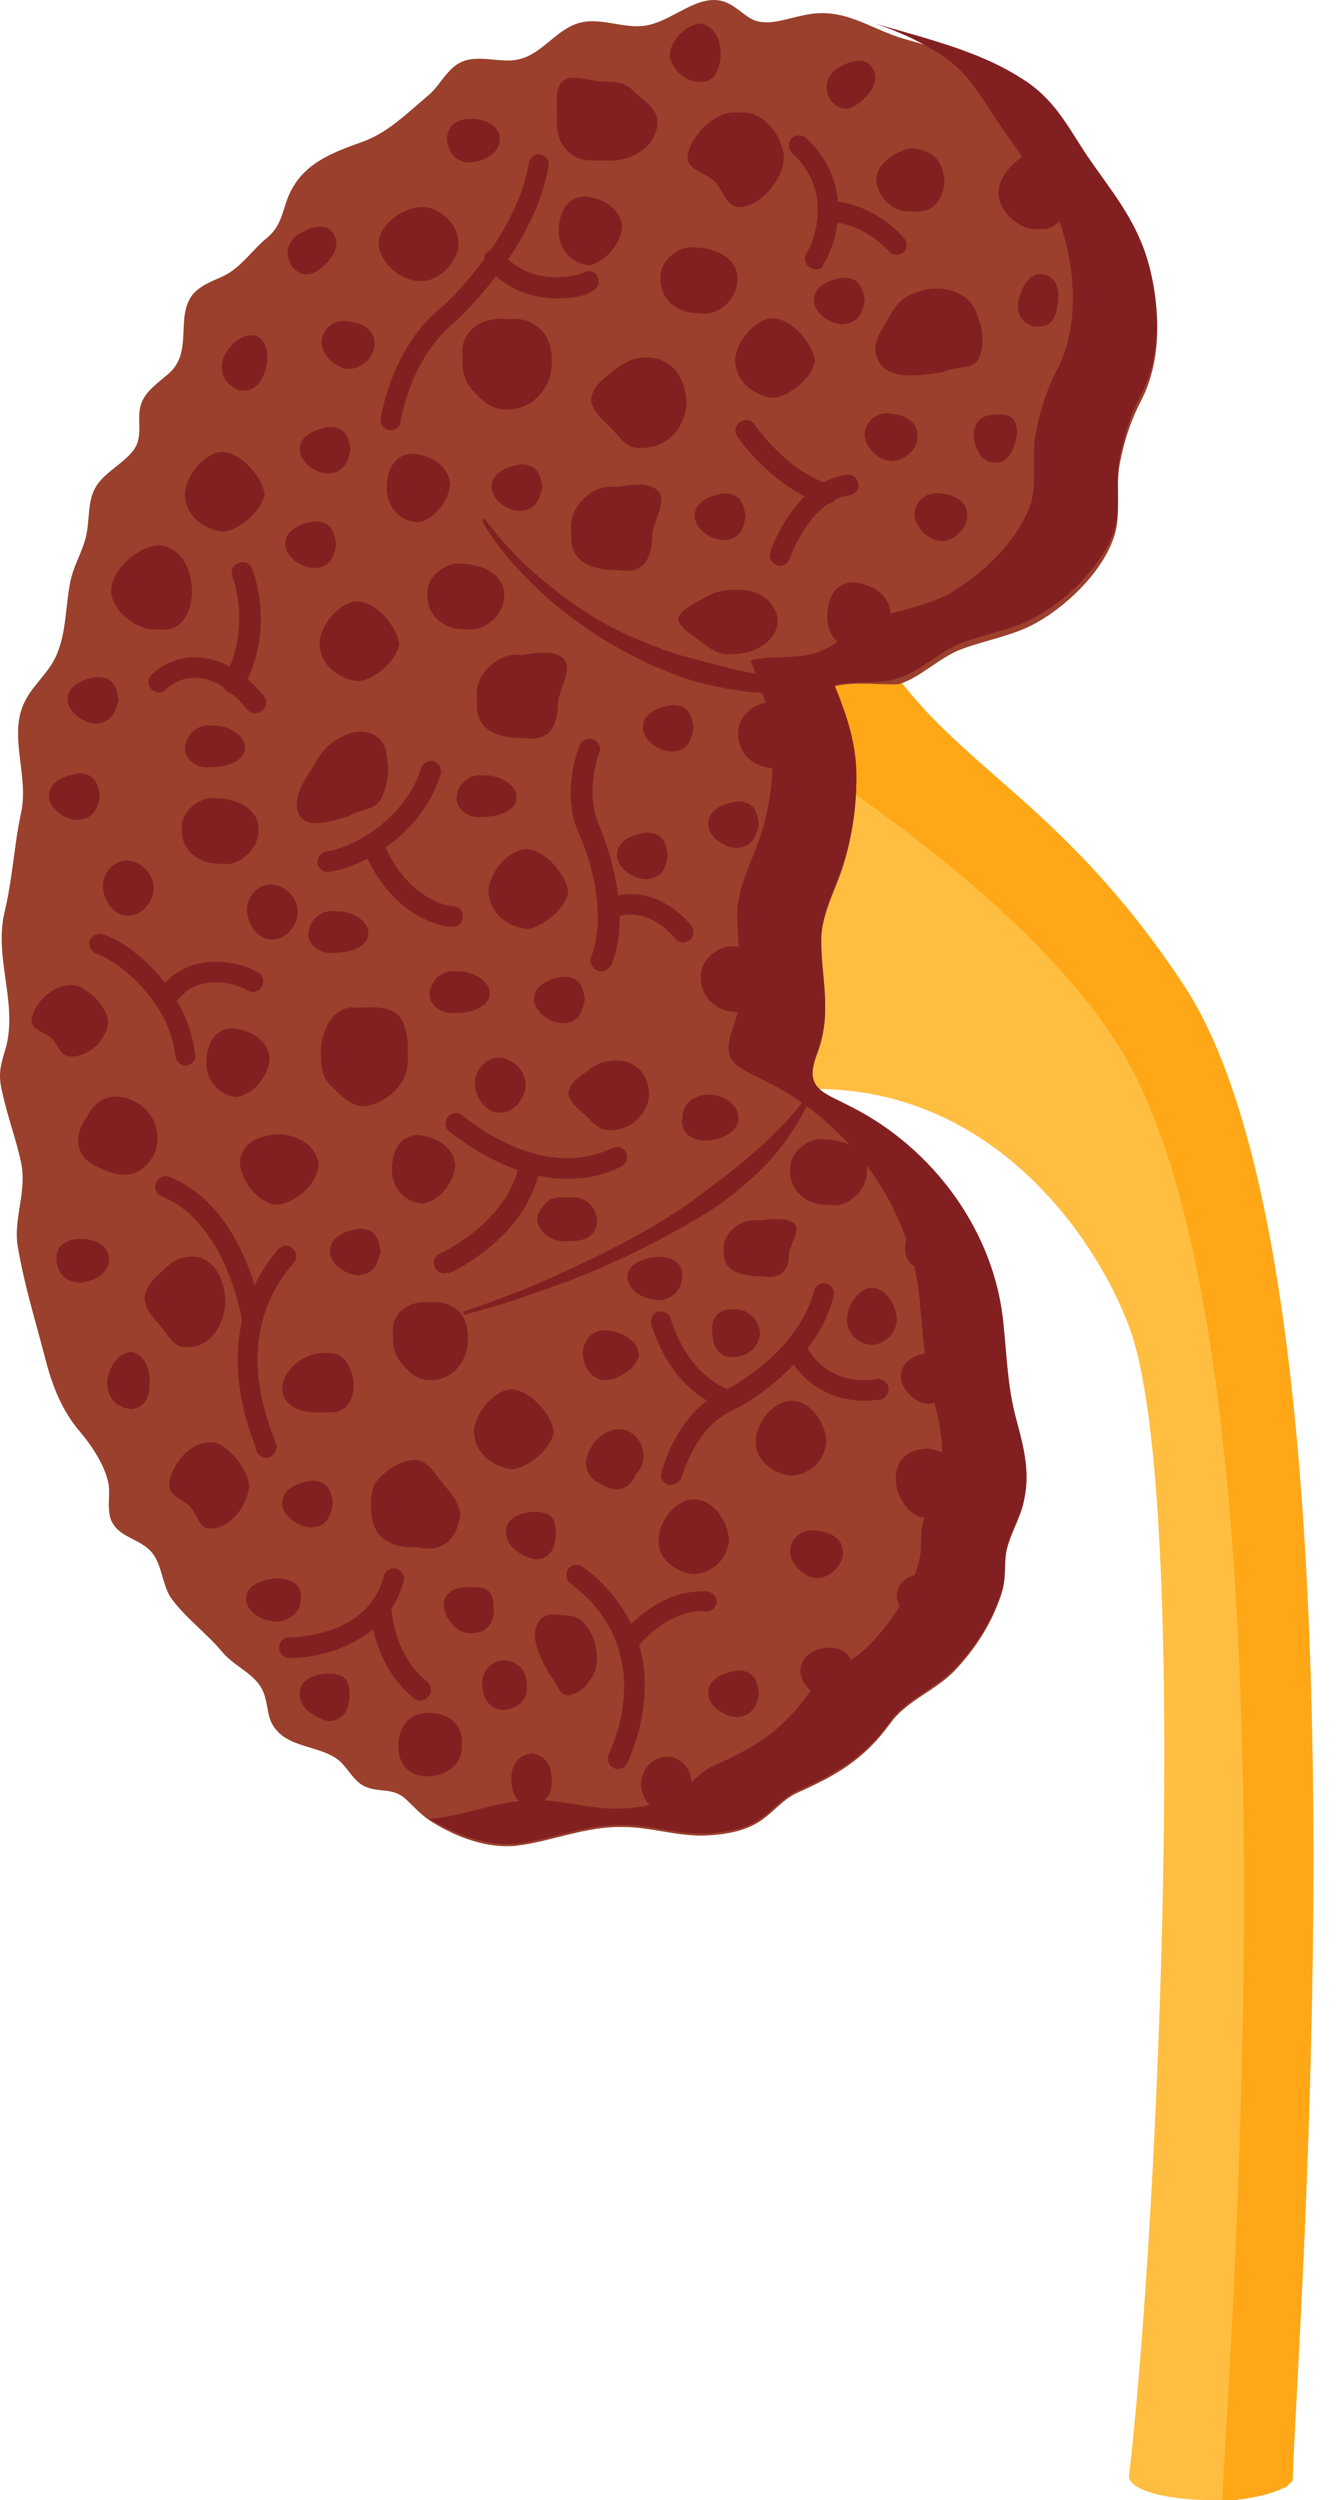 <svg xmlns="http://www.w3.org/2000/svg" width="43" height="80" viewBox="0 0 43 80" fill="none"><path d="M41.391 79.27C41.391 79.303 41.391 79.37 41.357 79.403C41.357 79.403 41.357 79.436 41.324 79.436L41.291 79.469C41.291 79.469 41.291 79.469 41.258 79.502L41.225 79.536L41.191 79.569C41.158 79.569 41.158 79.602 41.125 79.602C41.092 79.602 41.059 79.635 41.026 79.635C40.959 79.668 40.926 79.702 40.86 79.702C40.826 79.702 40.793 79.735 40.793 79.735C40.528 79.834 40.196 79.901 39.798 79.967C39.731 79.967 39.665 79.967 39.599 80C39.532 80 39.499 80 39.433 80C39.366 80 39.333 80 39.267 80C39.234 80 39.2 80 39.134 80C39.001 80 38.902 80 38.769 80C37.309 80 36.147 79.668 36.147 79.237C37.11 71.007 38.072 48.342 36.247 42.734C35.285 39.781 30.938 32.779 22.476 35.434C22.011 35.566 23.77 28.664 24.832 23.72C25.694 19.704 26.623 17.315 26.723 17.547C28.78 24.35 32.962 24.018 37.939 31.584C44.178 41.208 41.49 75.222 41.391 79.27Z" fill="#FFBE40"></path><path d="M41.391 79.27C41.391 79.303 41.391 79.37 41.358 79.403C41.358 79.403 41.358 79.436 41.325 79.436L41.291 79.469C41.291 79.469 41.291 79.469 41.258 79.502L41.225 79.536L41.192 79.569C41.159 79.569 41.159 79.602 41.126 79.602C41.092 79.602 41.059 79.635 41.026 79.635C40.96 79.668 40.926 79.702 40.86 79.702C40.827 79.702 40.794 79.735 40.794 79.735C40.528 79.834 40.196 79.901 39.798 79.967C39.732 79.967 39.665 79.967 39.599 80C39.533 80 39.499 80 39.433 80C39.367 80 39.334 80 39.267 80C39.234 80 39.201 80 39.135 80C39.367 75.056 41.856 42.668 35.717 33.31C33.194 29.46 28.35 25.943 24.832 23.72C25.695 19.704 26.624 17.315 26.724 17.547C28.781 24.35 32.962 24.018 37.94 31.584C44.178 41.208 41.491 75.222 41.391 79.27Z" fill="#FFA717"></path><path d="M26.723 21.96C27.088 22.956 27.387 23.819 27.42 24.914C27.42 25.943 27.254 26.971 26.922 27.934C26.657 28.664 26.292 29.361 26.292 30.124C26.292 31.418 26.657 32.447 26.159 33.741C25.728 34.902 26.292 35.002 27.221 35.467C29.876 36.794 31.867 39.482 32.132 42.468C32.232 43.464 32.265 44.36 32.497 45.322C32.73 46.218 32.995 47.048 32.796 47.977C32.697 48.541 32.365 49.039 32.232 49.603C32.132 50.068 32.232 50.499 32.066 50.997C31.767 51.926 31.236 52.756 30.573 53.453C29.942 54.116 29.013 54.415 28.482 55.178C27.652 56.306 26.79 56.804 25.529 57.368C25.031 57.6 24.765 57.999 24.301 58.297C23.836 58.596 23.239 58.696 22.708 58.729C21.746 58.795 20.883 58.463 19.954 58.463C18.759 58.43 17.664 58.928 16.536 59.061C15.607 59.16 14.644 58.795 13.881 58.331C13.483 58.098 13.25 57.8 12.952 57.534C12.554 57.202 12.155 57.368 11.691 57.169C11.392 57.036 11.226 56.738 10.994 56.472C10.397 55.775 9.102 56.041 8.671 55.078C8.571 54.846 8.571 54.614 8.505 54.382C8.339 53.585 7.576 53.419 7.111 52.855C6.614 52.258 5.884 51.727 5.452 51.096C5.187 50.665 5.187 50.068 4.855 49.669C4.523 49.271 3.892 49.205 3.627 48.773C3.428 48.475 3.494 48.077 3.494 47.712C3.494 47.081 2.963 46.285 2.565 45.82C1.968 45.123 1.669 44.327 1.437 43.431C1.138 42.269 0.773 41.108 0.574 39.913C0.408 39.017 0.873 38.154 0.674 37.192C0.508 36.429 0.242 35.732 0.076 34.969C-0.09 34.305 0.043 34.04 0.209 33.442C0.541 32.049 -0.189 30.622 0.143 29.195C0.408 28.1 0.441 27.104 0.674 26.009C0.939 24.848 0.242 23.487 0.806 22.425C1.072 21.894 1.603 21.496 1.835 20.899C2.134 20.169 2.1 19.306 2.266 18.543C2.399 17.978 2.731 17.514 2.797 16.916C2.864 16.452 2.831 15.987 3.063 15.589C3.361 15.058 4.191 14.726 4.39 14.195C4.589 13.631 4.257 13.133 4.722 12.569C4.921 12.337 5.187 12.138 5.419 11.939C6.182 11.242 5.618 10.18 6.149 9.45C6.381 9.151 6.746 9.019 7.111 8.853C7.709 8.587 8.074 7.99 8.571 7.592C9.069 7.16 9.036 6.663 9.302 6.132C9.799 5.136 10.795 4.837 11.691 4.506C12.454 4.207 13.051 3.61 13.682 3.079C14.213 2.647 14.379 1.917 15.208 1.884C15.706 1.851 16.204 2.017 16.668 1.884C17.398 1.685 17.863 0.888 18.593 0.723C19.257 0.557 19.954 0.922 20.651 0.822C21.547 0.689 22.343 -0.24 23.206 0.059C23.571 0.192 23.836 0.523 24.168 0.656C24.666 0.822 25.197 0.59 25.728 0.49C27.022 0.192 27.818 0.922 28.98 1.253C30.241 1.618 31.502 1.917 32.663 2.647C33.758 3.311 34.157 4.174 34.82 5.169C35.55 6.231 36.314 7.127 36.712 8.388C37.176 9.782 37.21 11.507 36.546 12.802C36.214 13.432 35.982 14.129 35.849 14.859C35.716 15.556 35.882 16.352 35.716 17.016C35.418 18.177 34.223 19.339 33.227 19.903C32.497 20.334 31.601 20.467 30.805 20.766C30.075 21.031 29.511 21.662 28.781 21.894C28.117 21.927 27.387 21.795 26.723 21.96Z" fill="#9A402C"></path><path d="M36.547 12.603C36.215 13.233 35.982 13.93 35.85 14.66C35.717 15.357 35.883 16.153 35.717 16.817C35.418 17.979 34.224 19.14 33.228 19.704C32.498 20.136 31.602 20.268 30.805 20.567C30.076 20.832 29.511 21.463 28.781 21.695C28.118 21.927 27.388 21.762 26.724 21.927C27.122 22.923 27.421 23.786 27.421 24.848C27.421 25.876 27.255 26.905 26.923 27.867C26.657 28.598 26.293 29.294 26.293 30.058C26.293 31.352 26.657 32.381 26.16 33.675C25.728 34.836 26.326 34.936 27.222 35.4C29.876 36.728 31.867 39.416 32.133 42.402C32.233 43.398 32.266 44.327 32.498 45.256C32.73 46.152 32.996 46.982 32.797 47.911C32.697 48.475 32.365 48.973 32.233 49.537C32.133 50.002 32.233 50.433 32.067 50.931C31.768 51.86 31.237 52.689 30.573 53.386C29.943 54.05 29.014 54.349 28.483 55.112C27.653 56.24 26.79 56.738 25.529 57.302C25.032 57.534 24.766 57.933 24.301 58.231C23.837 58.53 23.239 58.629 22.709 58.663C21.746 58.729 20.883 58.397 19.954 58.397C18.76 58.364 17.665 58.862 16.536 58.995C15.607 59.094 14.578 58.696 13.749 58.198C13.782 58.198 13.815 58.198 13.848 58.198C15.01 58.065 16.072 57.568 17.266 57.601C18.195 57.634 19.058 57.933 20.021 57.866C20.552 57.833 21.149 57.733 21.613 57.435C22.078 57.169 22.343 56.738 22.841 56.506C24.102 55.941 24.965 55.444 25.795 54.316C26.359 53.552 27.255 53.254 27.885 52.59C28.549 51.893 29.08 51.063 29.379 50.134C29.544 49.636 29.445 49.238 29.544 48.74C29.677 48.176 30.009 47.679 30.109 47.114C30.275 46.185 30.042 45.356 29.81 44.46C29.578 43.497 29.544 42.568 29.445 41.606C29.18 38.619 27.189 35.931 24.534 34.604C23.638 34.139 23.04 34.04 23.472 32.878C23.936 31.584 23.605 30.555 23.605 29.261C23.605 28.498 23.97 27.768 24.235 27.071C24.6 26.109 24.766 25.08 24.733 24.051C24.733 22.956 24.401 22.127 24.036 21.131C24.7 20.965 25.43 21.098 26.093 20.899C26.823 20.666 27.388 20.036 28.118 19.77C28.914 19.472 29.81 19.372 30.54 18.908C31.536 18.31 32.697 17.182 33.029 16.021C33.195 15.357 33.029 14.561 33.162 13.864C33.294 13.134 33.527 12.437 33.858 11.806C34.522 10.512 34.456 8.82 34.024 7.393C33.626 6.099 32.863 5.236 32.133 4.174C31.436 3.178 31.071 2.316 29.976 1.652C29.379 1.287 28.715 0.988 28.018 0.756C28.483 0.889 28.947 1.021 29.412 1.154C30.54 1.486 31.668 1.851 32.664 2.481C33.759 3.145 34.157 4.008 34.821 5.003C35.551 6.065 36.314 6.961 36.712 8.222C37.144 9.616 37.21 11.309 36.547 12.603Z" fill="#822021"></path><path d="M15.508 16.584C16.138 17.447 16.901 18.21 17.764 18.874C18.594 19.538 19.523 20.102 20.519 20.5C20.751 20.6 21.016 20.699 21.249 20.799C21.514 20.865 21.746 20.965 22.012 21.031C22.51 21.164 23.041 21.297 23.538 21.429C23.804 21.496 24.069 21.529 24.335 21.595C24.468 21.628 24.6 21.662 24.733 21.662C24.866 21.695 24.998 21.695 25.131 21.728L25.33 21.761L25.529 21.794L25.928 21.861C26.193 21.894 26.459 21.927 26.724 21.96V22.027C26.459 22.06 26.193 22.126 25.895 22.159C25.629 22.159 25.33 22.193 25.065 22.193C24.932 22.193 24.799 22.193 24.667 22.193C24.534 22.193 24.401 22.193 24.268 22.159C24.003 22.159 23.704 22.093 23.439 22.06C23.173 22.027 22.908 21.96 22.609 21.894L22.211 21.794C22.078 21.761 21.946 21.695 21.813 21.662C21.282 21.463 20.784 21.264 20.286 20.998C19.291 20.5 18.395 19.87 17.565 19.173C17.167 18.808 16.769 18.41 16.404 18.011C16.039 17.58 15.707 17.149 15.441 16.684L15.508 16.584Z" fill="#822021"></path><path d="M14.844 41.971C15.906 41.606 16.968 41.207 17.963 40.743C18.992 40.278 19.988 39.781 20.95 39.216C21.182 39.084 21.415 38.918 21.647 38.785C21.879 38.619 22.111 38.486 22.311 38.32C22.742 37.989 23.206 37.657 23.605 37.325L23.771 37.192L23.936 37.059C24.036 36.96 24.136 36.893 24.235 36.794L24.534 36.528C24.633 36.429 24.733 36.329 24.832 36.23C25.231 35.832 25.596 35.433 25.928 34.969L25.994 35.002C25.795 35.533 25.496 36.031 25.164 36.495C24.832 36.96 24.434 37.391 24.003 37.756C23.173 38.553 22.145 39.117 21.149 39.648C20.154 40.179 19.125 40.643 18.063 41.041C17.532 41.241 17.001 41.407 16.47 41.606C15.939 41.772 15.375 41.938 14.844 42.07V41.971Z" fill="#822021"></path><path d="M7.975 47.546C7.941 46.949 7.178 46.086 6.714 46.152C6.083 46.152 5.453 46.882 5.419 47.513C5.419 47.911 5.95 48.01 6.116 48.243C6.315 48.475 6.415 48.94 6.68 48.906C7.245 48.973 7.908 48.309 7.975 47.546Z" fill="#822021"></path><path d="M3.462 32.679C3.429 32.181 2.699 31.485 2.267 31.518C1.67 31.518 1.073 32.115 1.006 32.646C1.006 32.978 1.504 33.044 1.67 33.243C1.869 33.442 1.936 33.807 2.234 33.807C2.798 33.841 3.429 33.31 3.462 32.679Z" fill="#822021"></path><path d="M11.327 44.426C11.327 43.796 11.028 43.232 10.464 43.298C9.834 43.232 9.07 43.763 9.037 44.426C9.037 45.057 9.767 45.256 10.464 45.19C10.962 45.223 11.227 45.024 11.327 44.426Z" fill="#822021"></path><path d="M17.732 45.82C17.665 45.289 17.002 44.459 16.338 44.459C15.774 44.526 15.21 45.223 15.177 45.787C15.177 46.484 15.774 46.948 16.404 47.015C16.935 46.948 17.632 46.384 17.732 45.82Z" fill="#822021"></path><path d="M12.787 20.6C12.72 20.069 12.057 19.24 11.393 19.24C10.829 19.306 10.265 20.003 10.231 20.567C10.231 21.264 10.829 21.729 11.459 21.795C11.99 21.762 12.687 21.164 12.787 20.6Z" fill="#822021"></path><path d="M18.196 28.532C18.13 28 17.466 27.171 16.802 27.171C16.238 27.237 15.674 27.934 15.641 28.498C15.641 29.195 16.238 29.66 16.869 29.726C17.399 29.66 18.13 29.062 18.196 28.532Z" fill="#822021"></path><path d="M14.778 55.842C14.877 55.212 14.347 54.813 13.782 54.813C13.119 54.78 12.754 55.212 12.754 55.908C12.754 56.506 13.185 56.871 13.716 56.837C14.28 56.837 14.844 56.439 14.778 55.842Z" fill="#822021"></path><path d="M14.678 7.858C14.745 7.194 14.015 6.563 13.45 6.63C12.853 6.663 12.156 7.194 12.123 7.758C12.123 8.389 12.853 9.019 13.45 8.986C14.015 9.052 14.645 8.389 14.678 7.858Z" fill="#822021"></path><path d="M26.094 11.541C26.027 11.01 25.364 10.18 24.7 10.18C24.136 10.246 23.572 10.943 23.539 11.508C23.539 12.204 24.136 12.669 24.766 12.735C25.297 12.669 25.994 12.105 26.094 11.541Z" fill="#822021"></path><path d="M8.473 15.822C8.407 15.29 7.743 14.461 7.079 14.461C6.515 14.527 5.951 15.224 5.918 15.788C5.918 16.485 6.515 16.95 7.146 17.016C7.676 16.95 8.373 16.352 8.473 15.822Z" fill="#822021"></path><path d="M20.22 45.853C19.822 45.588 19.225 45.787 18.926 46.318C18.661 46.716 18.694 47.247 19.225 47.479C19.656 47.778 20.154 47.712 20.353 47.181C20.751 46.783 20.652 46.152 20.22 45.853Z" fill="#822021"></path><path d="M12.19 40.047C12.123 39.582 11.99 39.316 11.493 39.316C11.061 39.383 10.53 39.582 10.563 40.08C10.597 40.445 11.028 40.776 11.46 40.81C11.957 40.776 12.09 40.478 12.19 40.047Z" fill="#822021"></path><path d="M10.663 48.11C10.597 47.645 10.464 47.38 9.966 47.38C9.535 47.446 9.004 47.645 9.037 48.143C9.07 48.508 9.502 48.84 9.933 48.873C10.431 48.873 10.564 48.575 10.663 48.11Z" fill="#822021"></path><path d="M18.727 31.983C18.66 31.518 18.527 31.252 18.03 31.252C17.598 31.319 17.067 31.518 17.101 32.016C17.134 32.381 17.565 32.713 17.997 32.746C18.494 32.746 18.627 32.447 18.727 31.983Z" fill="#822021"></path><path d="M34.324 17.647C34.257 17.182 34.124 16.916 33.627 16.916C33.195 16.983 32.664 17.182 32.697 17.68C32.731 18.045 33.162 18.377 33.593 18.41C34.091 18.41 34.257 18.111 34.324 17.647Z" fill="#822021"></path><path d="M27.687 9.616C27.62 9.152 27.488 8.886 26.99 8.886C26.558 8.953 26.027 9.152 26.061 9.649C26.094 10.014 26.525 10.346 26.956 10.38C27.454 10.346 27.62 10.048 27.687 9.616Z" fill="#822021"></path><path d="M24.302 54.183C24.235 53.718 24.102 53.453 23.605 53.453C23.173 53.519 22.642 53.718 22.676 54.216C22.709 54.581 23.14 54.913 23.572 54.946C24.069 54.913 24.235 54.614 24.302 54.183Z" fill="#822021"></path><path d="M3.794 22.392C3.727 21.928 3.595 21.662 3.097 21.662C2.666 21.729 2.135 21.928 2.168 22.425C2.201 22.79 2.632 23.122 3.064 23.155C3.561 23.122 3.694 22.824 3.794 22.392Z" fill="#822021"></path><path d="M21.381 27.37C21.315 26.905 21.182 26.64 20.685 26.64C20.253 26.706 19.722 26.905 19.755 27.403C19.789 27.768 20.22 28.1 20.651 28.133C21.149 28.133 21.315 27.834 21.381 27.37Z" fill="#822021"></path><path d="M6.15 18.974C6.15 18.244 5.851 17.581 5.154 17.448C4.358 17.448 3.561 18.311 3.561 18.875C3.528 19.505 4.391 20.202 5.022 20.136C5.818 20.268 6.117 19.605 6.15 18.974Z" fill="#822021"></path><path d="M10.762 17.415C10.696 16.95 10.563 16.685 10.065 16.685C9.634 16.751 9.103 16.95 9.136 17.448C9.169 17.813 9.601 18.145 10.032 18.178C10.53 18.178 10.696 17.879 10.762 17.415Z" fill="#822021"></path><path d="M22.211 23.288C22.145 22.824 22.012 22.558 21.514 22.558C21.083 22.625 20.552 22.824 20.585 23.321C20.618 23.686 21.05 24.018 21.481 24.051C21.979 24.051 22.112 23.753 22.211 23.288Z" fill="#822021"></path><path d="M3.196 25.478C3.13 25.014 2.997 24.748 2.499 24.748C2.068 24.814 1.537 25.014 1.57 25.511C1.604 25.876 2.035 26.208 2.466 26.241C2.964 26.208 3.13 25.91 3.196 25.478Z" fill="#822021"></path><path d="M23.87 16.519C23.804 16.054 23.671 15.789 23.173 15.789C22.742 15.855 22.211 16.054 22.244 16.552C22.277 16.917 22.709 17.249 23.14 17.282C23.638 17.282 23.804 16.983 23.87 16.519Z" fill="#822021"></path><path d="M16.005 4.472C16.005 4.008 15.508 3.776 15.043 3.809C14.612 3.809 14.313 4.041 14.313 4.439C14.346 4.937 14.645 5.203 15.076 5.203C15.508 5.136 15.972 4.937 16.005 4.472Z" fill="#822021"></path><path d="M17.366 15.589C17.299 15.125 17.167 14.859 16.669 14.859C16.238 14.926 15.707 15.125 15.74 15.623C15.773 15.988 16.204 16.32 16.636 16.353C17.134 16.32 17.266 16.021 17.366 15.589Z" fill="#822021"></path><path d="M11.227 14.395C11.161 13.93 11.028 13.665 10.53 13.665C10.099 13.731 9.568 13.93 9.601 14.428C9.634 14.793 10.066 15.125 10.497 15.158C10.995 15.125 11.128 14.826 11.227 14.395Z" fill="#822021"></path><path d="M24.302 26.374C24.235 25.91 24.102 25.644 23.605 25.644C23.173 25.71 22.642 25.91 22.676 26.407C22.709 26.772 23.14 27.104 23.572 27.137C24.069 27.104 24.202 26.805 24.302 26.374Z" fill="#822021"></path><path d="M4.789 44.327C4.822 43.829 4.623 43.298 4.192 43.265C3.727 43.298 3.429 43.862 3.429 44.294C3.462 44.725 3.694 45.024 4.192 45.09C4.59 45.057 4.789 44.758 4.789 44.327Z" fill="#822021"></path><path d="M15.674 31.75C15.674 31.385 15.11 31.053 14.645 31.086C14.181 31.02 13.783 31.319 13.749 31.849C13.783 32.215 14.214 32.48 14.579 32.414C15.11 32.414 15.707 32.215 15.674 31.75Z" fill="#822021"></path><path d="M11.194 54.183C11.161 53.751 11.061 53.585 10.563 53.552C10.066 53.552 9.568 53.751 9.601 54.216C9.568 54.647 10.132 55.012 10.563 55.079C11.061 55.012 11.194 54.647 11.194 54.183Z" fill="#822021"></path><path d="M3.496 40.312C3.496 39.847 2.998 39.615 2.533 39.648C2.102 39.648 1.803 39.88 1.803 40.279C1.836 40.776 2.135 41.042 2.566 41.042C2.998 41.009 3.462 40.776 3.496 40.312Z" fill="#822021"></path><path d="M8.44 12.005C8.639 11.541 8.605 10.944 8.207 10.744C7.743 10.645 7.311 11.043 7.145 11.475C7.046 11.873 7.112 12.238 7.61 12.47C7.975 12.57 8.274 12.404 8.44 12.005Z" fill="#822021"></path><path d="M32.565 13.897C32.565 13.432 32.399 13.233 31.901 13.266C31.437 13.266 31.204 13.465 31.171 13.93C31.204 14.361 31.437 14.859 31.901 14.793C32.333 14.826 32.498 14.262 32.565 13.897Z" fill="#822021"></path><path d="M11.791 29.826C11.791 29.461 11.227 29.129 10.763 29.162C10.298 29.096 9.9 29.394 9.867 29.925C9.9 30.29 10.331 30.556 10.696 30.489C11.227 30.489 11.825 30.29 11.791 29.826Z" fill="#822021"></path><path d="M16.536 25.479C16.536 25.113 15.972 24.782 15.508 24.815C15.043 24.748 14.645 25.047 14.612 25.578C14.645 25.943 15.076 26.209 15.441 26.142C15.972 26.142 16.57 25.943 16.536 25.479Z" fill="#822021"></path><path d="M23.074 1.785C23.074 1.287 22.908 0.855 22.444 0.756C21.946 0.756 21.448 1.353 21.448 1.751C21.448 2.183 21.979 2.647 22.377 2.614C22.875 2.681 23.041 2.216 23.074 1.785Z" fill="#822021"></path><path d="M7.842 23.885C7.842 23.52 7.278 23.188 6.814 23.222C6.349 23.155 5.951 23.454 5.918 23.985C5.951 24.35 6.382 24.615 6.747 24.549C7.278 24.549 7.876 24.35 7.842 23.885Z" fill="#822021"></path><path d="M33.427 8.787C32.996 8.687 32.73 9.119 32.598 9.65C32.565 10.081 32.697 10.313 33.095 10.446C33.527 10.479 33.726 10.347 33.825 9.948C33.958 9.384 33.892 8.886 33.427 8.787Z" fill="#822021"></path><path d="M10.663 7.459C10.397 7.094 9.9 7.26 9.468 7.559C9.17 7.857 9.136 8.123 9.335 8.521C9.634 8.853 9.9 8.853 10.231 8.621C10.663 8.289 10.928 7.857 10.663 7.459Z" fill="#822021"></path><path d="M27.919 2.15C27.654 1.785 27.156 1.95 26.724 2.249C26.426 2.548 26.392 2.813 26.592 3.212C26.89 3.543 27.156 3.543 27.488 3.311C27.919 2.979 28.184 2.548 27.919 2.15Z" fill="#822021"></path><path d="M23.638 35.766C23.638 35.334 23.14 35.002 22.676 35.035C22.244 35.002 21.846 35.334 21.846 35.766C21.78 36.297 22.211 36.529 22.676 36.496C23.14 36.462 23.671 36.197 23.638 35.766Z" fill="#822021"></path><path d="M27.321 53.519C27.355 53.021 26.989 52.723 26.591 52.723C26.06 52.723 25.596 53.021 25.629 53.519C25.662 53.917 26.127 54.349 26.492 54.349C26.956 54.349 27.355 53.917 27.321 53.519Z" fill="#822021"></path><path d="M30.541 44.095C30.574 43.597 30.209 43.298 29.81 43.298C29.279 43.298 28.815 43.597 28.848 44.095C28.881 44.493 29.346 44.924 29.711 44.924C30.175 44.924 30.541 44.493 30.541 44.095Z" fill="#822021"></path><path d="M22.145 57.037C22.111 56.539 21.78 56.24 21.381 56.207C20.85 56.24 20.585 56.572 20.519 57.07C20.519 57.501 20.884 58.032 21.315 58.032C21.746 58.032 22.111 57.468 22.145 57.037Z" fill="#822021"></path><path d="M30.408 51.097C30.408 50.665 30.01 50.433 29.512 50.4C29.081 50.334 28.683 50.699 28.716 51.13C28.782 51.528 29.147 51.893 29.579 51.926C29.977 51.926 30.408 51.528 30.408 51.097Z" fill="#822021"></path><path d="M30.972 16.485C30.972 16.054 30.574 15.822 30.076 15.789C29.645 15.722 29.246 16.087 29.279 16.519C29.346 16.917 29.711 17.282 30.142 17.315C30.541 17.315 30.972 16.917 30.972 16.485Z" fill="#822021"></path><path d="M11.991 10.977C11.991 10.545 11.592 10.313 11.095 10.28C10.663 10.213 10.265 10.579 10.298 11.01C10.365 11.408 10.73 11.773 11.161 11.806C11.592 11.806 12.024 11.408 11.991 10.977Z" fill="#822021"></path><path d="M29.379 13.93C29.379 13.499 28.981 13.267 28.483 13.233C28.052 13.167 27.653 13.532 27.686 13.963C27.753 14.362 28.118 14.727 28.549 14.76C28.981 14.727 29.412 14.362 29.379 13.93Z" fill="#822021"></path><path d="M26.99 49.67C26.99 49.238 26.592 49.006 26.094 48.973C25.663 48.906 25.265 49.271 25.298 49.703C25.364 50.101 25.729 50.466 26.161 50.499C26.559 50.499 26.99 50.101 26.99 49.67Z" fill="#822021"></path><path d="M24.335 42.668C24.302 42.236 23.937 41.871 23.539 41.904C23.008 41.838 22.742 42.203 22.809 42.634C22.809 43.066 23.008 43.431 23.439 43.431C23.937 43.431 24.302 43.099 24.335 42.668Z" fill="#822021"></path><path d="M30.806 39.98C30.773 39.515 30.275 38.984 29.843 38.951C29.412 38.951 29.014 39.449 28.981 39.88C28.947 40.411 29.312 40.644 29.744 40.644C30.209 40.544 30.739 40.378 30.806 39.98Z" fill="#822021"></path><path d="M17.665 56.97C17.665 56.439 17.433 56.174 17.034 56.107C16.57 56.141 16.371 56.506 16.371 56.904C16.371 57.368 16.57 57.8 17.001 57.767C17.433 57.733 17.698 57.435 17.665 56.97Z" fill="#822021"></path><path d="M16.835 34.77C16.835 34.239 16.437 33.874 15.973 33.841C15.508 33.841 15.176 34.305 15.209 34.704C15.242 35.168 15.574 35.6 15.973 35.6C16.437 35.633 16.769 35.201 16.835 34.77Z" fill="#822021"></path><path d="M9.535 29.228C9.535 28.697 9.136 28.332 8.672 28.299C8.207 28.299 7.875 28.763 7.909 29.162C7.942 29.626 8.274 30.058 8.672 30.058C9.136 30.091 9.501 29.659 9.535 29.228Z" fill="#822021"></path><path d="M16.868 53.951C16.868 53.453 16.603 53.188 16.172 53.121C15.674 53.154 15.441 53.486 15.441 53.884C15.441 54.316 15.674 54.747 16.172 54.714C16.603 54.648 16.901 54.382 16.868 53.951Z" fill="#822021"></path><path d="M4.922 28.465C4.922 27.934 4.524 27.569 4.059 27.536C3.594 27.536 3.263 28 3.296 28.398C3.329 28.863 3.661 29.294 4.059 29.294C4.524 29.328 4.889 28.896 4.922 28.465Z" fill="#822021"></path><path d="M9.634 51.13C9.667 50.732 9.369 50.533 8.904 50.499C8.44 50.533 7.875 50.699 7.875 51.163C7.909 51.628 8.44 51.893 8.937 51.893C9.369 51.794 9.634 51.561 9.634 51.13Z" fill="#822021"></path><path d="M21.846 40.842C21.879 40.444 21.581 40.245 21.116 40.212C20.651 40.245 20.087 40.411 20.087 40.876C20.121 41.34 20.651 41.606 21.149 41.606C21.547 41.539 21.813 41.307 21.846 40.842Z" fill="#822021"></path><path d="M17.797 49.006C17.764 48.575 17.665 48.409 17.167 48.376C16.669 48.376 16.172 48.575 16.205 49.039C16.172 49.471 16.736 49.836 17.167 49.902C17.665 49.869 17.797 49.471 17.797 49.006Z" fill="#822021"></path><path d="M20.453 43.365C20.453 42.9 19.889 42.602 19.424 42.569C18.959 42.535 18.661 42.9 18.661 43.332C18.694 43.83 19.026 44.194 19.424 44.161C19.855 44.128 20.419 43.73 20.453 43.365Z" fill="#822021"></path><path d="M15.806 51.429C15.806 50.931 15.607 50.765 15.11 50.798C14.678 50.732 14.18 50.931 14.213 51.362C14.213 51.827 14.711 52.325 15.11 52.258C15.64 52.258 15.839 51.86 15.806 51.429Z" fill="#822021"></path><path d="M10.198 37.226C10.132 36.661 9.502 36.296 8.904 36.296C8.274 36.33 7.743 36.562 7.677 37.192C7.71 37.79 8.274 38.52 8.871 38.553C9.502 38.487 10.198 37.856 10.198 37.226Z" fill="#822021"></path><path d="M14.579 37.259C14.479 36.694 14.048 36.429 13.484 36.33C12.92 36.263 12.588 36.694 12.555 37.292C12.488 37.922 12.886 38.453 13.517 38.52C14.048 38.453 14.546 37.856 14.579 37.259Z" fill="#822021"></path><path d="M28.516 19.572C28.416 19.008 27.985 18.742 27.421 18.642C26.857 18.576 26.525 19.008 26.492 19.605C26.425 20.235 26.824 20.766 27.454 20.833C27.985 20.766 28.483 20.169 28.516 19.572Z" fill="#822021"></path><path d="M8.639 33.841C8.539 33.276 8.108 33.011 7.544 32.911C6.98 32.845 6.648 33.277 6.615 33.874C6.548 34.504 6.946 35.035 7.577 35.102C8.108 35.035 8.606 34.438 8.639 33.841Z" fill="#822021"></path><path d="M19.922 7.227C19.822 6.663 19.391 6.397 18.827 6.298C18.263 6.231 17.931 6.663 17.898 7.26C17.831 7.891 18.229 8.422 18.86 8.488C19.391 8.388 19.889 7.791 19.922 7.227Z" fill="#822021"></path><path d="M14.413 15.456C14.313 14.892 13.882 14.627 13.318 14.527C12.754 14.461 12.422 14.892 12.389 15.49C12.322 16.12 12.721 16.651 13.351 16.717C13.882 16.651 14.38 16.054 14.413 15.456Z" fill="#822021"></path><path d="M34.19 6.232C34.19 5.568 33.958 4.971 33.327 4.838C32.63 4.838 31.967 5.634 31.967 6.165C31.967 6.763 32.664 7.393 33.228 7.327C33.892 7.426 34.157 6.796 34.19 6.232Z" fill="#822021"></path><path d="M27.753 37.524C27.82 36.794 27.023 36.462 26.426 36.462C25.928 36.362 25.265 36.86 25.298 37.424C25.265 38.121 25.862 38.586 26.526 38.553C27.123 38.685 27.753 38.088 27.753 37.524Z" fill="#822021"></path><path d="M24.899 31.352C24.965 30.622 24.169 30.29 23.572 30.29C23.074 30.191 22.41 30.688 22.444 31.253C22.41 31.949 23.008 32.414 23.671 32.381C24.235 32.514 24.866 31.916 24.899 31.352Z" fill="#822021"></path><path d="M23.605 8.986C23.671 8.256 22.875 7.924 22.277 7.924C21.78 7.824 21.116 8.322 21.149 8.886C21.116 9.583 21.713 10.048 22.377 10.014C22.974 10.147 23.605 9.583 23.605 8.986Z" fill="#822021"></path><path d="M30.242 5.8C30.176 5.103 29.877 4.838 29.213 4.738C28.649 4.838 28.052 5.236 28.052 5.767C28.151 6.397 28.616 6.829 29.28 6.763C29.844 6.829 30.209 6.397 30.242 5.8Z" fill="#822021"></path><path d="M16.139 19.107C16.205 18.377 15.409 18.045 14.811 18.045C14.313 17.945 13.65 18.443 13.683 19.007C13.65 19.704 14.247 20.169 14.911 20.136C15.508 20.235 16.139 19.671 16.139 19.107Z" fill="#822021"></path><path d="M8.274 26.606C8.34 25.876 7.544 25.544 6.946 25.544C6.449 25.445 5.785 25.943 5.818 26.507C5.785 27.204 6.382 27.668 7.046 27.635C7.643 27.768 8.274 27.171 8.274 26.606Z" fill="#822021"></path><path d="M26.094 23.554C26.16 22.824 25.364 22.492 24.767 22.492C24.269 22.392 23.605 22.89 23.639 23.454C23.605 24.151 24.203 24.616 24.866 24.582C25.464 24.715 26.061 24.118 26.094 23.554Z" fill="#822021"></path><path d="M28.715 42.203C28.682 41.739 28.35 41.208 27.919 41.208C27.52 41.208 27.122 41.739 27.122 42.203C27.089 42.634 27.454 42.999 27.886 43.033C28.35 43.033 28.715 42.634 28.715 42.203Z" fill="#822021"></path><path d="M23.34 49.272C23.306 48.674 22.842 47.977 22.211 47.977C21.647 47.977 21.083 48.674 21.083 49.272C21.05 49.836 21.581 50.3 22.178 50.367C22.842 50.367 23.306 49.836 23.34 49.272Z" fill="#822021"></path><path d="M26.459 46.119C26.425 45.522 25.961 44.825 25.33 44.825C24.766 44.825 24.202 45.522 24.202 46.119C24.169 46.683 24.7 47.148 25.297 47.214C25.961 47.214 26.425 46.683 26.459 46.119Z" fill="#822021"></path><path d="M30.939 47.313C30.906 46.716 30.342 46.484 29.744 46.351C29.081 46.351 28.649 46.716 28.683 47.38C28.683 47.911 29.213 48.674 29.711 48.541C30.408 48.641 30.939 47.977 30.939 47.313Z" fill="#822021"></path><path d="M14.745 48.475C14.678 48.077 14.479 47.811 14.214 47.513C13.948 47.214 13.716 46.716 13.284 46.716C12.853 46.716 12.422 47.015 12.156 47.28C11.858 47.579 11.858 48.011 11.891 48.409C11.924 49.172 12.521 49.57 13.318 49.504C14.181 49.703 14.612 49.272 14.745 48.475Z" fill="#822021"></path><path d="M25.098 5.037C25.065 4.34 24.401 3.477 23.638 3.61C22.908 3.477 22.012 4.439 22.012 5.07C22.045 5.435 22.642 5.568 22.875 5.8C23.107 5.999 23.24 6.596 23.638 6.63C24.368 6.63 25.098 5.7 25.098 5.037Z" fill="#822021"></path><path d="M18.793 52.059C18.627 51.793 18.395 51.694 18.13 51.694C17.897 51.694 17.532 51.561 17.3 51.827C16.902 52.291 17.267 52.988 17.599 53.585C17.798 53.784 17.897 54.249 18.163 54.249C18.395 54.249 18.727 54.05 18.893 53.751C19.258 53.32 19.125 52.457 18.793 52.059Z" fill="#822021"></path><path d="M10.929 23.587C10.564 23.753 10.298 24.051 10.066 24.449C9.867 24.814 9.469 25.312 9.502 25.777C9.568 26.606 10.431 26.341 11.194 26.109C11.526 25.876 11.991 25.943 12.19 25.578C12.389 25.213 12.489 24.648 12.389 24.25C12.356 23.421 11.559 23.222 10.929 23.587Z" fill="#822021"></path><path d="M29.379 9.351C28.948 9.45 28.682 9.749 28.483 10.114C28.317 10.446 27.919 10.91 28.052 11.375C28.317 12.204 29.313 12.038 30.209 11.906C30.574 11.707 31.171 11.839 31.337 11.474C31.503 11.109 31.503 10.545 31.304 10.147C31.138 9.317 30.076 9.052 29.379 9.351Z" fill="#822021"></path><path d="M7.212 41.672C7.212 40.876 6.781 40.146 6.05 40.212C5.652 40.245 5.42 40.444 5.188 40.677C4.889 40.942 4.657 41.175 4.624 41.573C4.69 42.004 4.989 42.236 5.221 42.535C5.453 42.834 5.619 43.166 6.05 43.099C6.681 43.099 7.179 42.469 7.212 41.672Z" fill="#822021"></path><path d="M20.784 35.035C20.784 34.405 20.353 33.874 19.623 33.94C19.224 33.973 18.992 34.106 18.76 34.305C18.461 34.504 18.229 34.703 18.196 35.002C18.262 35.334 18.561 35.5 18.793 35.732C19.025 35.964 19.191 36.197 19.623 36.163C20.22 36.13 20.751 35.633 20.784 35.035Z" fill="#822021"></path><path d="M21.979 12.901C21.979 12.105 21.481 11.375 20.618 11.441C20.153 11.474 19.888 11.674 19.589 11.906C19.257 12.171 18.959 12.404 18.925 12.802C18.992 13.233 19.357 13.466 19.622 13.764C19.921 14.063 20.087 14.395 20.585 14.328C21.348 14.328 21.945 13.698 21.979 12.901Z" fill="#822021"></path><path d="M24.899 19.904C24.899 19.339 24.368 18.808 23.472 18.875C22.974 18.875 22.709 19.041 22.41 19.207C22.045 19.406 21.747 19.572 21.713 19.837C21.813 20.136 22.145 20.302 22.443 20.534C22.742 20.733 22.941 20.965 23.439 20.932C24.235 20.932 24.866 20.468 24.899 19.904Z" fill="#822021"></path><path d="M4.358 35.268C3.727 34.936 3.13 35.035 2.765 35.766C2.267 36.462 2.533 37.093 3.097 37.325C3.86 37.724 4.49 37.724 4.922 36.96C5.22 36.33 4.955 35.6 4.358 35.268Z" fill="#822021"></path><path d="M14.977 42.834C15.01 42.037 14.479 41.606 13.782 41.672C13.052 41.606 12.488 42.037 12.587 42.734C12.554 43.166 12.687 43.431 12.886 43.663C13.118 43.929 13.351 44.161 13.749 44.161C14.512 44.194 15.01 43.497 14.977 42.834Z" fill="#822021"></path><path d="M17.665 11.574C17.698 10.645 17.067 10.114 16.238 10.214C15.342 10.114 14.711 10.645 14.811 11.441C14.777 11.939 14.91 12.271 15.176 12.537C15.441 12.835 15.74 13.101 16.204 13.101C17.1 13.134 17.698 12.337 17.665 11.574Z" fill="#822021"></path><path d="M19.125 39.084C19.092 38.586 18.694 38.254 18.262 38.32C18.03 38.32 17.731 38.287 17.565 38.42C17.366 38.586 17.2 38.818 17.2 39.05C17.3 39.548 17.764 39.747 18.196 39.714C18.76 39.714 19.058 39.581 19.125 39.084Z" fill="#822021"></path><path d="M25.265 40.079C25.331 39.781 25.63 39.349 25.431 39.15C25.198 38.951 24.634 39.017 24.335 39.05C23.971 39.017 23.705 39.117 23.473 39.316C23.274 39.515 23.141 39.714 23.174 40.046C23.141 40.61 23.605 40.842 24.402 40.842C25.032 40.942 25.265 40.643 25.265 40.079Z" fill="#822021"></path><path d="M17.864 22.459C17.931 22.027 18.329 21.397 18.063 21.098C17.765 20.766 17.101 20.899 16.703 20.965C16.238 20.899 15.906 21.098 15.641 21.363C15.375 21.629 15.21 21.961 15.276 22.459C15.21 23.321 15.84 23.62 16.802 23.62C17.566 23.72 17.864 23.288 17.864 22.459Z" fill="#822021"></path><path d="M20.884 17.083C20.95 16.651 21.349 16.021 21.083 15.722C20.785 15.39 20.121 15.523 19.723 15.589C19.258 15.523 18.926 15.722 18.661 15.988C18.395 16.253 18.229 16.585 18.296 17.083C18.229 17.945 18.86 18.244 19.822 18.244C20.585 18.377 20.884 17.912 20.884 17.083Z" fill="#822021"></path><path d="M13.052 33.775C13.085 33.343 13.019 32.779 12.754 32.48C12.488 32.215 11.957 32.215 11.459 32.248C10.696 32.115 10.298 32.945 10.265 33.642C10.298 34.073 10.265 34.405 10.563 34.704C10.862 35.002 11.161 35.367 11.625 35.401C12.355 35.334 13.152 34.67 13.052 33.775Z" fill="#822021"></path><path d="M21.049 3.941C21.082 3.477 20.585 3.211 20.319 2.946C20.054 2.647 19.755 2.614 19.324 2.614C18.826 2.581 18.262 2.349 17.996 2.614C17.731 2.879 17.863 3.477 17.83 3.941C17.83 4.373 17.963 4.671 18.295 4.937C18.593 5.169 18.925 5.136 19.39 5.136C20.186 5.202 21.016 4.705 21.049 3.941Z" fill="#822021"></path><path d="M5.95 34.106C5.784 34.106 5.652 33.973 5.618 33.807C5.419 31.982 3.727 30.721 3.096 30.522C2.93 30.456 2.831 30.29 2.864 30.124C2.93 29.958 3.096 29.858 3.262 29.892C4.225 30.157 6.017 31.684 6.249 33.741C6.282 33.907 6.149 34.073 5.95 34.106C5.95 34.106 5.983 34.106 5.95 34.106Z" fill="#822021"></path><path d="M5.287 32.314C5.221 32.314 5.154 32.281 5.121 32.248C4.955 32.148 4.922 31.949 5.022 31.783C5.951 30.356 7.643 30.754 8.274 31.119C8.44 31.219 8.473 31.418 8.373 31.584C8.274 31.75 8.075 31.783 7.909 31.683C7.51 31.451 6.249 31.086 5.586 32.148C5.486 32.281 5.387 32.314 5.287 32.314Z" fill="#822021"></path><path d="M10.496 27.9C10.331 27.9 10.165 27.768 10.165 27.602C10.165 27.403 10.297 27.27 10.463 27.237C11.094 27.203 12.952 26.308 13.483 24.582C13.549 24.416 13.715 24.316 13.881 24.35C14.047 24.416 14.147 24.582 14.114 24.748C13.549 26.706 11.525 27.801 10.496 27.9C10.53 27.9 10.53 27.9 10.496 27.9Z" fill="#822021"></path><path d="M14.478 29.659C13.781 29.626 12.355 29.029 11.624 27.137C11.558 26.971 11.658 26.772 11.824 26.706C11.99 26.64 12.189 26.739 12.255 26.905C12.819 28.365 13.914 28.962 14.512 28.996C14.711 28.996 14.843 29.162 14.81 29.361C14.81 29.526 14.678 29.659 14.478 29.659Z" fill="#822021"></path><path d="M27.686 44.825C26.89 44.825 25.761 44.493 25.164 43.232C25.098 43.066 25.164 42.867 25.33 42.8C25.496 42.734 25.695 42.8 25.761 42.966C26.458 44.426 27.985 44.161 28.051 44.128C28.217 44.094 28.416 44.227 28.449 44.393C28.482 44.559 28.35 44.758 28.184 44.791C28.018 44.791 27.852 44.825 27.686 44.825Z" fill="#822021"></path><path d="M21.48 47.512C21.447 47.512 21.414 47.512 21.414 47.512C21.248 47.479 21.115 47.28 21.181 47.114C21.248 46.915 21.712 45.123 23.206 44.493C23.239 44.493 25.562 43.298 26.06 41.307C26.093 41.141 26.292 41.008 26.458 41.075C26.624 41.108 26.756 41.307 26.69 41.473C26.192 43.53 24.035 44.858 23.471 45.123C22.243 45.654 21.845 47.247 21.812 47.313C21.746 47.413 21.613 47.512 21.48 47.512Z" fill="#822021"></path><path d="M21.879 30.157C21.779 30.157 21.68 30.124 21.613 30.024C21.58 29.991 20.717 28.896 19.622 29.394C19.456 29.46 19.257 29.394 19.191 29.228C19.124 29.062 19.191 28.863 19.357 28.796C20.618 28.232 21.68 29.062 22.144 29.626C22.244 29.759 22.21 29.991 22.078 30.09C22.011 30.124 21.945 30.157 21.879 30.157Z" fill="#822021"></path><path d="M19.257 31.086C19.224 31.086 19.191 31.086 19.124 31.053C18.958 30.986 18.859 30.787 18.925 30.621C19.489 29.194 18.793 27.236 18.593 26.805C17.93 25.478 18.494 24.018 18.56 23.852C18.627 23.686 18.826 23.586 18.992 23.653C19.157 23.719 19.257 23.918 19.191 24.084C19.157 24.15 18.693 25.411 19.224 26.506C19.224 26.54 20.319 28.995 19.589 30.854C19.489 30.986 19.39 31.086 19.257 31.086Z" fill="#822021"></path><path d="M23.306 45.123C23.273 45.123 23.24 45.123 23.206 45.09C21.514 44.493 20.95 42.701 20.85 42.369C20.817 42.203 20.917 42.004 21.083 41.971C21.249 41.938 21.448 42.037 21.481 42.203C21.514 42.369 22.012 43.995 23.405 44.493C23.572 44.559 23.671 44.758 23.605 44.924C23.572 45.024 23.439 45.123 23.306 45.123Z" fill="#822021"></path><path d="M17.864 9.55C17.134 9.55 16.238 9.317 15.574 8.521C15.474 8.388 15.474 8.156 15.607 8.056C15.74 7.957 15.972 7.957 16.072 8.089C17.001 9.218 18.494 8.82 18.693 8.72C18.859 8.62 19.058 8.687 19.125 8.853C19.224 9.019 19.158 9.218 18.992 9.284C18.826 9.45 18.395 9.55 17.864 9.55Z" fill="#822021"></path><path d="M12.521 13.764C12.487 13.764 12.487 13.764 12.454 13.764C12.288 13.731 12.155 13.565 12.189 13.399C12.222 13.166 12.587 11.109 14.08 9.881C14.578 9.483 16.602 7.359 16.934 5.202C16.967 5.036 17.133 4.904 17.299 4.937C17.465 4.97 17.598 5.136 17.565 5.302C17.133 7.99 14.512 10.379 14.478 10.379C13.184 11.474 12.852 13.299 12.819 13.498C12.819 13.664 12.653 13.764 12.521 13.764Z" fill="#822021"></path><path d="M8.506 46.65C8.373 46.65 8.24 46.55 8.207 46.417C8.207 46.384 8.174 46.351 8.174 46.285C6.979 43.198 7.908 41.141 8.904 39.98C9.037 39.847 9.236 39.814 9.368 39.946C9.501 40.079 9.534 40.278 9.402 40.411C8.107 41.904 7.908 43.796 8.771 46.019C8.804 46.085 8.804 46.152 8.837 46.185C8.904 46.351 8.804 46.55 8.638 46.616C8.572 46.65 8.539 46.65 8.506 46.65Z" fill="#822021"></path><path d="M8.074 42.501C7.908 42.501 7.775 42.369 7.742 42.236C7.742 42.203 7.244 39.117 5.187 38.287C5.021 38.221 4.921 38.022 4.988 37.856C5.054 37.69 5.253 37.59 5.419 37.657C7.842 38.619 8.373 41.971 8.373 42.136C8.406 42.302 8.273 42.501 8.107 42.501C8.107 42.501 8.107 42.501 8.074 42.501Z" fill="#822021"></path><path d="M19.788 56.605C19.755 56.605 19.688 56.605 19.655 56.572C19.489 56.505 19.423 56.306 19.489 56.14C19.755 55.576 20.949 52.689 18.262 50.665C18.129 50.566 18.096 50.333 18.195 50.2C18.295 50.068 18.527 50.035 18.66 50.134C21.746 52.457 20.385 55.775 20.087 56.406C20.02 56.539 19.921 56.605 19.788 56.605Z" fill="#822021"></path><path d="M20.087 52.888C20.02 52.888 19.921 52.855 19.887 52.822C19.755 52.689 19.721 52.49 19.854 52.358C21.215 50.698 22.642 50.931 22.675 50.931C22.841 50.964 22.974 51.13 22.94 51.296C22.907 51.462 22.741 51.594 22.575 51.561C22.509 51.561 21.48 51.428 20.352 52.756C20.286 52.855 20.186 52.888 20.087 52.888Z" fill="#822021"></path><path d="M18.162 37.723C16.503 37.723 15.043 36.727 14.379 36.197C14.246 36.097 14.213 35.865 14.346 35.732C14.445 35.599 14.678 35.566 14.811 35.699C15.607 36.329 17.631 37.69 19.622 36.727C19.788 36.661 19.987 36.727 20.054 36.893C20.12 37.059 20.054 37.258 19.888 37.325C19.324 37.623 18.726 37.723 18.162 37.723Z" fill="#822021"></path><path d="M14.213 40.743C14.08 40.743 13.981 40.677 13.914 40.544C13.848 40.378 13.914 40.179 14.08 40.113C14.114 40.113 16.304 39.084 16.636 37.193C16.669 37.027 16.835 36.894 17.034 36.927C17.2 36.96 17.332 37.126 17.299 37.325C16.901 39.582 14.479 40.71 14.379 40.743C14.313 40.71 14.279 40.743 14.213 40.743Z" fill="#822021"></path><path d="M9.302 53.054H9.268C9.069 53.054 8.937 52.889 8.937 52.723C8.937 52.523 9.102 52.391 9.268 52.391C9.368 52.391 11.79 52.391 12.288 50.433C12.321 50.267 12.52 50.134 12.686 50.201C12.852 50.234 12.985 50.433 12.919 50.599C12.421 52.523 10.363 53.054 9.302 53.054Z" fill="#822021"></path><path d="M13.449 54.415C13.383 54.415 13.317 54.382 13.25 54.349C12.454 53.685 11.956 52.689 11.856 51.495C11.856 51.296 11.989 51.163 12.155 51.13C12.354 51.097 12.487 51.263 12.52 51.428C12.62 52.457 13.018 53.287 13.682 53.818C13.814 53.95 13.848 54.15 13.715 54.282C13.648 54.382 13.549 54.415 13.449 54.415Z" fill="#822021"></path><path d="M26.126 8.62C26.06 8.62 25.994 8.587 25.927 8.554C25.761 8.454 25.728 8.255 25.828 8.089C26.06 7.758 26.691 6.098 25.363 4.904C25.23 4.771 25.23 4.572 25.33 4.439C25.463 4.306 25.662 4.306 25.795 4.406C27.487 5.966 26.691 7.99 26.359 8.454C26.359 8.587 26.226 8.62 26.126 8.62Z" fill="#822021"></path><path d="M28.714 8.156C28.615 8.156 28.515 8.123 28.449 8.023C28.449 8.023 27.652 7.127 26.524 7.094C26.325 7.094 26.192 6.928 26.192 6.762C26.192 6.563 26.358 6.43 26.524 6.43C27.951 6.463 28.913 7.558 28.947 7.625C29.079 7.758 29.046 7.99 28.913 8.089C28.88 8.123 28.781 8.156 28.714 8.156Z" fill="#822021"></path><path d="M8.174 22.823C8.074 22.823 7.975 22.79 7.908 22.69C7.344 22.027 6.813 21.695 6.282 21.695C5.685 21.662 5.32 22.06 5.32 22.06C5.187 22.193 4.988 22.193 4.855 22.06C4.723 21.927 4.723 21.728 4.855 21.595C4.889 21.562 5.42 20.998 6.316 21.031C7.046 21.064 7.776 21.463 8.439 22.259C8.572 22.392 8.539 22.624 8.406 22.724C8.307 22.823 8.24 22.823 8.174 22.823Z" fill="#822021"></path><path d="M7.477 22.193C7.411 22.193 7.377 22.193 7.311 22.16C7.145 22.06 7.079 21.861 7.178 21.695C8.074 20.069 7.444 18.476 7.444 18.443C7.377 18.277 7.444 18.078 7.643 18.012C7.809 17.945 8.008 18.012 8.074 18.211C8.108 18.277 8.838 20.136 7.776 22.027C7.709 22.127 7.61 22.193 7.477 22.193Z" fill="#822021"></path><path d="M24.965 18.111C24.931 18.111 24.898 18.111 24.865 18.078C24.699 18.012 24.599 17.846 24.666 17.647C24.699 17.547 25.462 15.39 27.122 15.191C27.287 15.158 27.453 15.291 27.486 15.49C27.52 15.656 27.387 15.822 27.188 15.855C25.96 15.988 25.296 17.846 25.296 17.846C25.23 18.045 25.097 18.111 24.965 18.111Z" fill="#822021"></path><path d="M26.458 16.12C26.425 16.12 26.392 16.12 26.359 16.12C24.799 15.655 23.637 14.029 23.604 13.963C23.505 13.797 23.538 13.598 23.704 13.498C23.87 13.399 24.069 13.432 24.169 13.598C24.169 13.598 25.23 15.124 26.558 15.489C26.724 15.556 26.823 15.722 26.79 15.888C26.757 16.02 26.624 16.12 26.458 16.12Z" fill="#822021"></path></svg>
